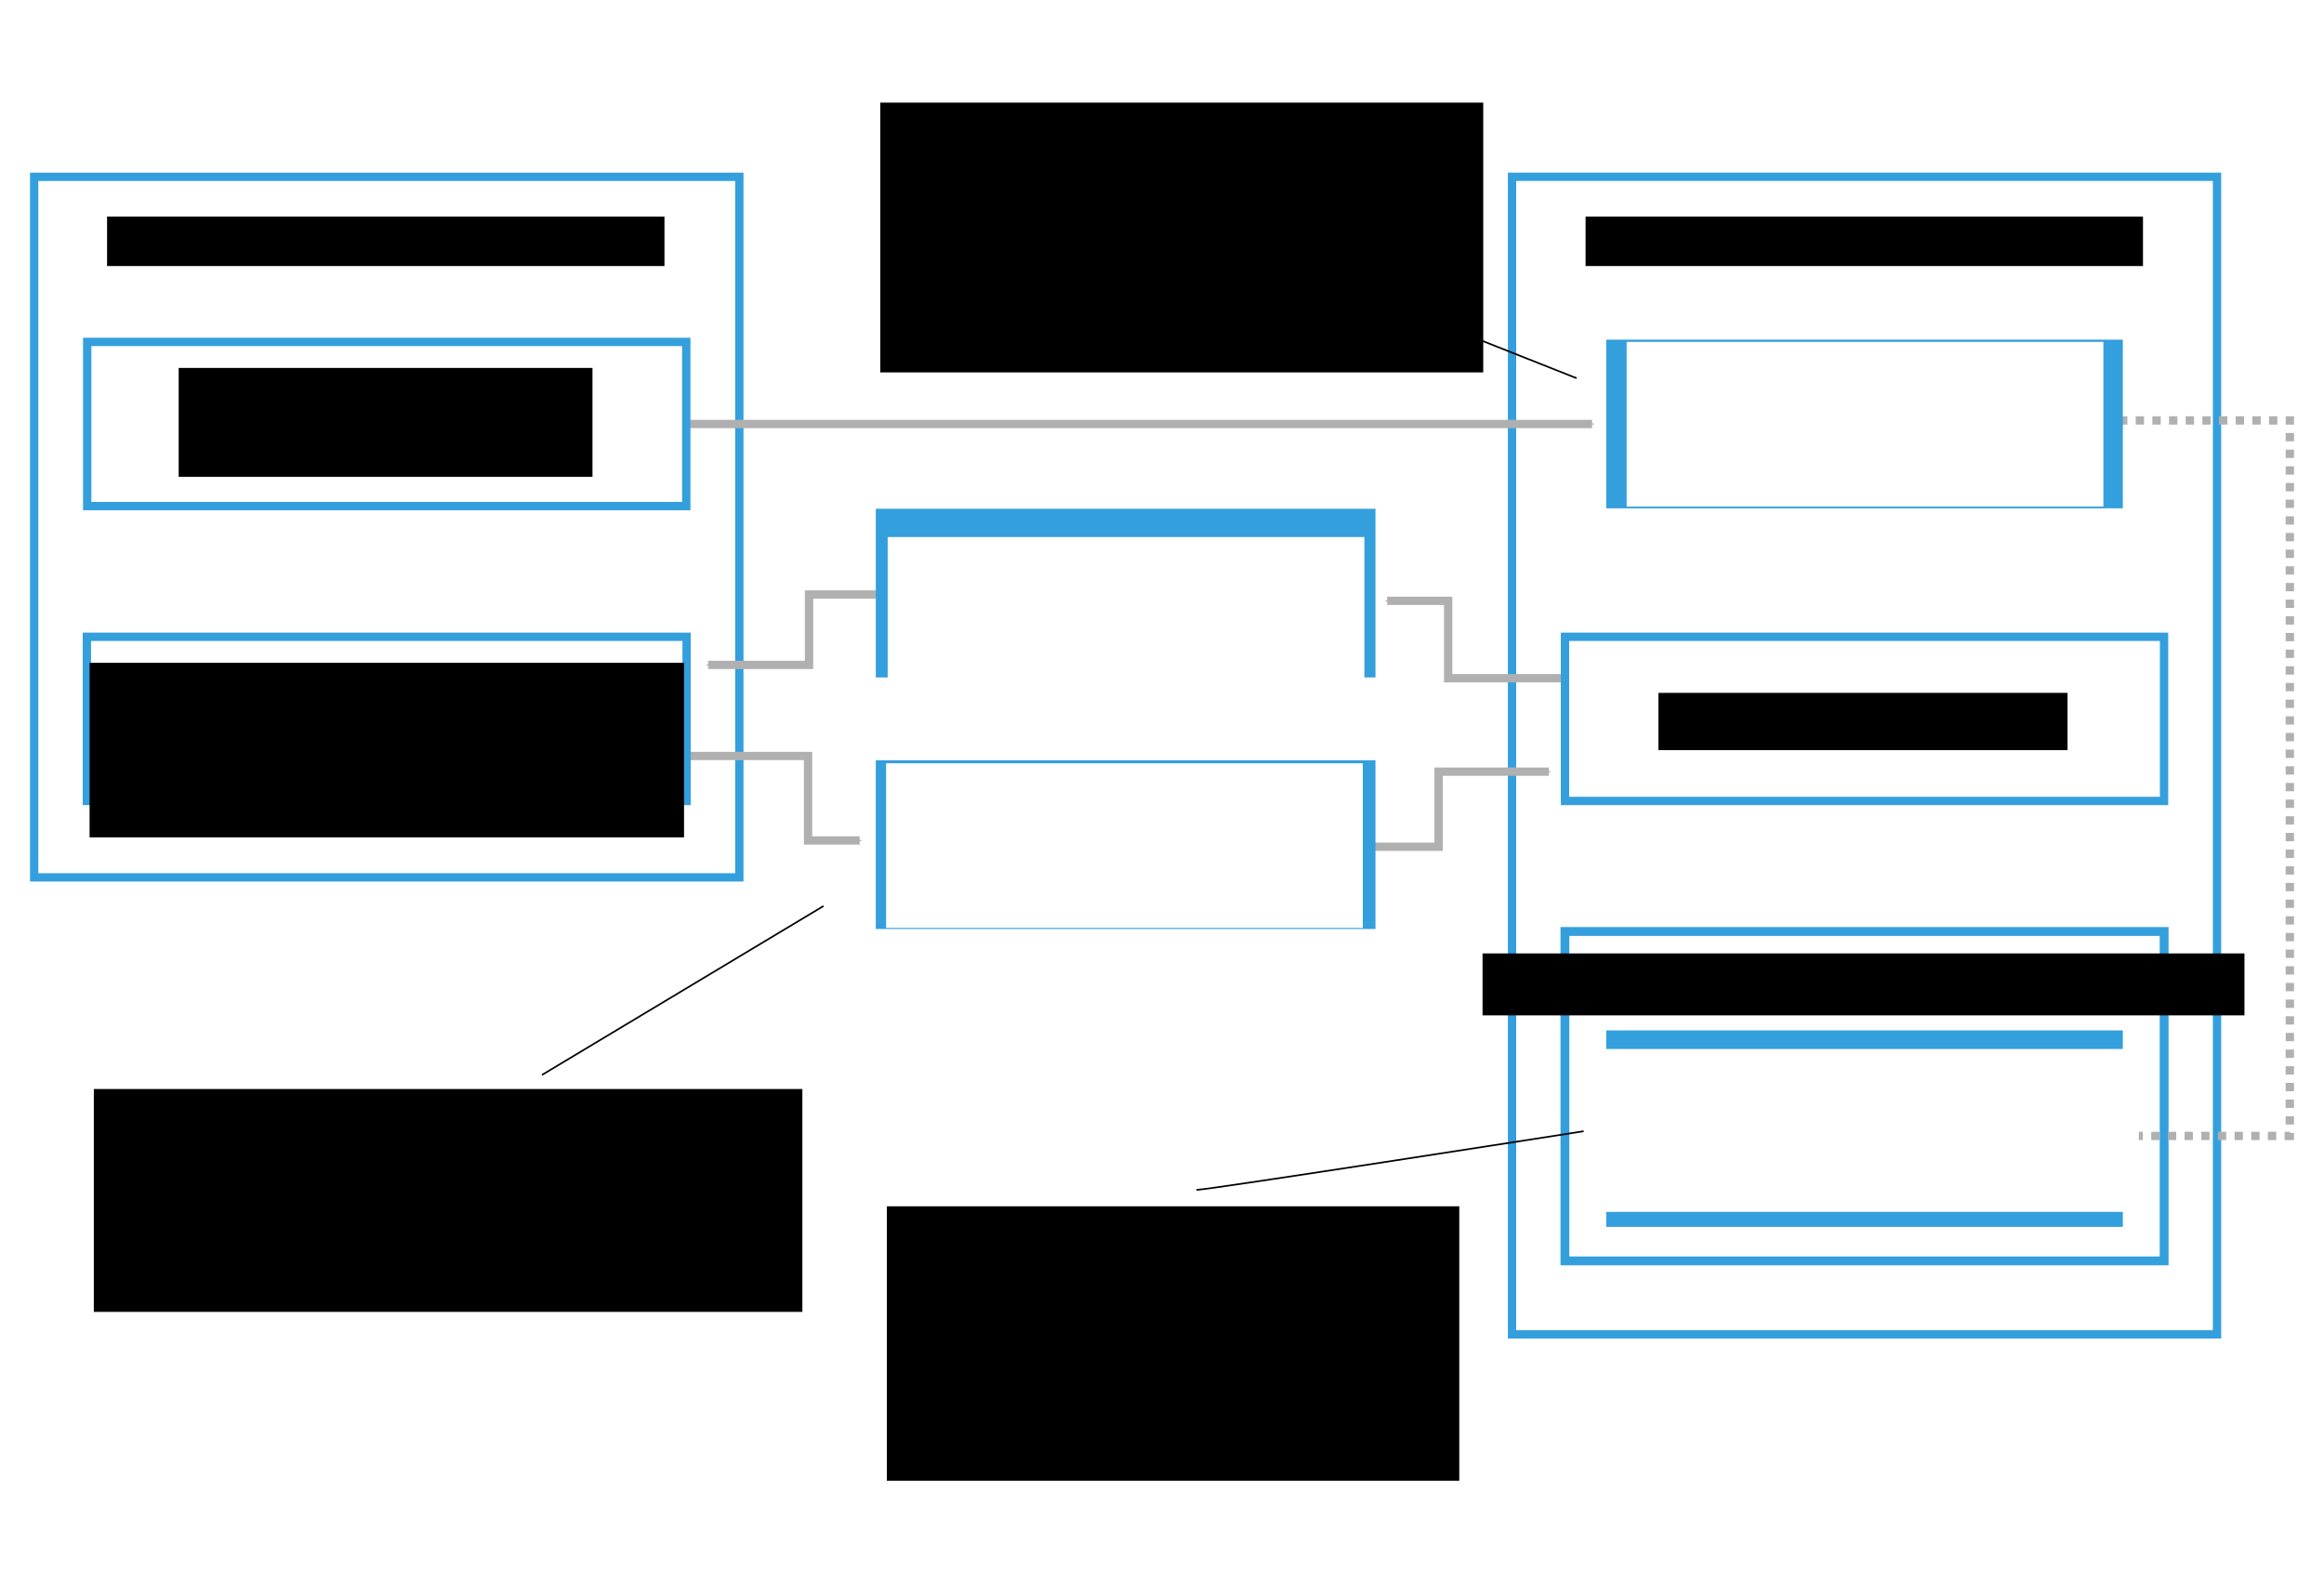 <?xml version="1.0" encoding="UTF-8" standalone="no"?>
<!-- Created with Inkscape (http://www.inkscape.org/) -->

<svg
   xmlns:dc="http://purl.org/dc/elements/1.1/"
   xmlns:cc="http://creativecommons.org/ns#"
   xmlns:rdf="http://www.w3.org/1999/02/22-rdf-syntax-ns#"
   xmlns:svg="http://www.w3.org/2000/svg"
   xmlns="http://www.w3.org/2000/svg"
   xmlns:sodipodi="http://sodipodi.sourceforge.net/DTD/sodipodi-0.dtd"
   xmlns:inkscape="http://www.inkscape.org/namespaces/inkscape"
   width="15.494in"
   height="10.463in"
   viewBox="0 0 1394.439 941.653"
   id="svg2"
   version="1.1"
   inkscape:version="0.91 r13725"
   sodipodi:docname="tpa-institution-associate-edx-id-with-personal-id.svg"
   inkscape:export-filename="/Users/peterdesjardins/work/tpa/edx-documentation/en_us/shared/images/tpa-institution-associate-edx-id-with-personal-id.png"
   inkscape:export-xdpi="59.610001"
   inkscape:export-ydpi="59.610001">
  <defs
     id="defs4">
    <marker
       inkscape:stockid="Arrow1Sstart"
       orient="auto"
       refY="0"
       refX="0"
       id="marker7978"
       style="overflow:visible"
       inkscape:isstock="true">
      <path
         inkscape:connector-curvature="0"
         id="path7980"
         d="M 0,0 5,-5 -12.5,0 5,5 0,0 Z"
         style="fill:#b0b0b0;fill-opacity:1;fill-rule:evenodd;stroke:#b0b0b0;stroke-width:1pt;stroke-opacity:1"
         transform="matrix(0.2,0,0,0.2,1.2,0)" />
    </marker>
    <marker
       inkscape:isstock="true"
       style="overflow:visible"
       id="marker7731"
       refX="0"
       refY="0"
       orient="auto"
       inkscape:stockid="Arrow1Sstart"
       inkscape:collect="always">
      <path
         transform="matrix(0.2,0,0,0.2,1.2,0)"
         style="fill:#b0b0b0;fill-opacity:1;fill-rule:evenodd;stroke:#b0b0b0;stroke-width:1pt;stroke-opacity:1"
         d="M 0,0 5,-5 -12.5,0 5,5 0,0 Z"
         id="path7733"
         inkscape:connector-curvature="0" />
    </marker>
    <marker
       inkscape:stockid="Arrow1Sstart"
       orient="auto"
       refY="0"
       refX="0"
       id="marker7623"
       style="overflow:visible"
       inkscape:isstock="true"
       inkscape:collect="always">
      <path
         inkscape:connector-curvature="0"
         id="path7625"
         d="M 0,0 5,-5 -12.5,0 5,5 0,0 Z"
         style="fill:#b0b0b0;fill-opacity:1;fill-rule:evenodd;stroke:#b0b0b0;stroke-width:1pt;stroke-opacity:1"
         transform="matrix(0.2,0,0,0.2,1.2,0)" />
    </marker>
    <marker
       inkscape:isstock="true"
       style="overflow:visible"
       id="marker7271"
       refX="0"
       refY="0"
       orient="auto"
       inkscape:stockid="Arrow1Sstart"
       inkscape:collect="always">
      <path
         transform="matrix(0.2,0,0,0.2,1.2,0)"
         style="fill:#b0b0b0;fill-opacity:1;fill-rule:evenodd;stroke:#b0b0b0;stroke-width:1pt;stroke-opacity:1"
         d="M 0,0 5,-5 -12.5,0 5,5 0,0 Z"
         id="path7273"
         inkscape:connector-curvature="0" />
    </marker>
    <marker
       inkscape:stockid="Arrow1Sstart"
       orient="auto"
       refY="0"
       refX="0"
       id="marker5901"
       style="overflow:visible"
       inkscape:isstock="true"
       inkscape:collect="always">
      <path
         inkscape:connector-curvature="0"
         id="path5903"
         d="M 0,0 5,-5 -12.5,0 5,5 0,0 Z"
         style="fill:#b0b0b0;fill-opacity:1;fill-rule:evenodd;stroke:#b0b0b0;stroke-width:1pt;stroke-opacity:1"
         transform="matrix(0.2,0,0,0.2,1.2,0)" />
    </marker>
    <marker
       inkscape:stockid="Arrow1Sstart"
       orient="auto"
       refY="0"
       refX="0"
       id="marker5901-4"
       style="overflow:visible"
       inkscape:isstock="true">
      <path
         inkscape:connector-curvature="0"
         id="path5903-4"
         d="M 0,0 5,-5 -12.5,0 5,5 0,0 Z"
         style="fill:#b0b0b0;fill-opacity:1;fill-rule:evenodd;stroke:#b0b0b0;stroke-width:1pt;stroke-opacity:1"
         transform="matrix(0.2,0,0,0.2,1.2,0)" />
    </marker>
    <marker
       inkscape:stockid="Arrow1Sstart"
       orient="auto"
       refY="0"
       refX="0"
       id="marker5901-8"
       style="overflow:visible"
       inkscape:isstock="true">
      <path
         inkscape:connector-curvature="0"
         id="path5903-7"
         d="M 0,0 5,-5 -12.5,0 5,5 0,0 Z"
         style="fill:#b0b0b0;fill-opacity:1;fill-rule:evenodd;stroke:#b0b0b0;stroke-width:1pt;stroke-opacity:1"
         transform="matrix(0.2,0,0,0.2,1.2,0)" />
    </marker>
    <marker
       inkscape:stockid="Arrow1Sstart"
       orient="auto"
       refY="0"
       refX="0"
       id="marker5901-7"
       style="overflow:visible"
       inkscape:isstock="true">
      <path
         inkscape:connector-curvature="0"
         id="path5903-8"
         d="M 0,0 5,-5 -12.5,0 5,5 0,0 Z"
         style="fill:#b0b0b0;fill-opacity:1;fill-rule:evenodd;stroke:#b0b0b0;stroke-width:1pt;stroke-opacity:1"
         transform="matrix(0.2,0,0,0.2,1.2,0)" />
    </marker>
    <marker
       inkscape:stockid="Arrow1Sstart"
       orient="auto"
       refY="0"
       refX="0"
       id="marker5901-72"
       style="overflow:visible"
       inkscape:isstock="true">
      <path
         inkscape:connector-curvature="0"
         id="path5903-9"
         d="M 0,0 5,-5 -12.5,0 5,5 0,0 Z"
         style="fill:#b0b0b0;fill-opacity:1;fill-rule:evenodd;stroke:#b0b0b0;stroke-width:1pt;stroke-opacity:1"
         transform="matrix(0.2,0,0,0.2,1.2,0)" />
    </marker>
    <marker
       inkscape:stockid="Arrow1Sstart"
       orient="auto"
       refY="0"
       refX="0"
       id="marker5901-72-5"
       style="overflow:visible"
       inkscape:isstock="true">
      <path
         inkscape:connector-curvature="0"
         id="path5903-9-6"
         d="M 0,0 5,-5 -12.5,0 5,5 0,0 Z"
         style="fill:#b0b0b0;fill-opacity:1;fill-rule:evenodd;stroke:#b0b0b0;stroke-width:1pt;stroke-opacity:1"
         transform="matrix(0.2,0,0,0.2,1.2,0)" />
    </marker>
    <marker
       inkscape:stockid="Arrow1Sstart"
       orient="auto"
       refY="0"
       refX="0"
       id="marker5901-72-2"
       style="overflow:visible"
       inkscape:isstock="true">
      <path
         inkscape:connector-curvature="0"
         id="path5903-9-0"
         d="M 0,0 5,-5 -12.5,0 5,5 0,0 Z"
         style="fill:#b0b0b0;fill-opacity:1;fill-rule:evenodd;stroke:#b0b0b0;stroke-width:1pt;stroke-opacity:1"
         transform="matrix(0.2,0,0,0.2,1.2,0)" />
    </marker>
    <marker
       inkscape:stockid="Arrow1Sstart"
       orient="auto"
       refY="0"
       refX="0"
       id="marker5901-72-2-6"
       style="overflow:visible"
       inkscape:isstock="true">
      <path
         inkscape:connector-curvature="0"
         id="path5903-9-0-6"
         d="M 0,0 5,-5 -12.5,0 5,5 0,0 Z"
         style="fill:#b0b0b0;fill-opacity:1;fill-rule:evenodd;stroke:#b0b0b0;stroke-width:1pt;stroke-opacity:1"
         transform="matrix(0.2,0,0,0.2,1.2,0)" />
    </marker>
    <marker
       inkscape:stockid="Arrow1Sstart"
       orient="auto"
       refY="0"
       refX="0"
       id="marker5901-75"
       style="overflow:visible"
       inkscape:isstock="true">
      <path
         inkscape:connector-curvature="0"
         id="path5903-2"
         d="M 0,0 5,-5 -12.5,0 5,5 0,0 Z"
         style="fill:#b0b0b0;fill-opacity:1;fill-rule:evenodd;stroke:#b0b0b0;stroke-width:1pt;stroke-opacity:1"
         transform="matrix(0.2,0,0,0.2,1.2,0)" />
    </marker>
    <marker
       inkscape:stockid="Arrow1Sstart"
       orient="auto"
       refY="0"
       refX="0"
       id="marker5901-2"
       style="overflow:visible"
       inkscape:isstock="true">
      <path
         inkscape:connector-curvature="0"
         id="path5903-5"
         d="M 0,0 5,-5 -12.5,0 5,5 0,0 Z"
         style="fill:#b0b0b0;fill-opacity:1;fill-rule:evenodd;stroke:#b0b0b0;stroke-width:1pt;stroke-opacity:1"
         transform="matrix(0.2,0,0,0.2,1.2,0)" />
    </marker>
    <marker
       inkscape:stockid="Arrow1Sstart"
       orient="auto"
       refY="0"
       refX="0"
       id="marker5901-48"
       style="overflow:visible"
       inkscape:isstock="true">
      <path
         inkscape:connector-curvature="0"
         id="path5903-88"
         d="M 0,0 5,-5 -12.5,0 5,5 0,0 Z"
         style="fill:#b0b0b0;fill-opacity:1;fill-rule:evenodd;stroke:#b0b0b0;stroke-width:1pt;stroke-opacity:1"
         transform="matrix(0.2,0,0,0.2,1.2,0)" />
    </marker>
  </defs>
  <sodipodi:namedview
     id="base"
     pagecolor="#ffffff"
     bordercolor="#666666"
     borderopacity="1.0"
     inkscape:pageopacity="0.0"
     inkscape:pageshadow="2"
     inkscape:zoom="0.71036093"
     inkscape:cx="729.17646"
     inkscape:cy="334.45495"
     inkscape:document-units="px"
     inkscape:current-layer="g5516"
     showgrid="false"
     units="in"
     inkscape:window-width="1900"
     inkscape:window-height="1074"
     inkscape:window-x="605"
     inkscape:window-y="194"
     inkscape:window-maximized="0"
     showguides="false"
     fit-margin-top="0.75"
     fit-margin-left="0.2"
     fit-margin-right="0.2"
     fit-margin-bottom="0.75" />
  <g
     inkscape:label="Layer 1"
     inkscape:groupmode="layer"
     id="layer1"
     transform="translate(-304.269,757.094)">
    <g
       id="g6822"
       transform="translate(314.597,-898.308)">
      <rect
         style="fill:none;fill-opacity:1;stroke:#349fdd;stroke-width:5;stroke-miterlimit:4;stroke-dasharray:none;stroke-opacity:1"
         id="rect4469-3"
         width="423"
         height="694.653"
         x="896.92"
         y="247.288" />
      <rect
         style="fill:none;fill-opacity:1;stroke:#349fdd;stroke-width:5;stroke-miterlimit:4;stroke-dasharray:none;stroke-opacity:1"
         id="rect4469-3-6"
         width="423.107"
         height="420.387"
         x="10.171"
         y="247.318" />
      <flowRoot
         transform="translate(-507.62,8.274)"
         style="font-style:normal;font-variant:normal;font-weight:normal;font-stretch:normal;font-size:20px;line-height:125%;font-family:sans-serif;-inkscape-font-specification:'sans-serif, Normal';text-align:center;letter-spacing:0px;word-spacing:0px;writing-mode:lr-tb;text-anchor:middle;fill:#000000;fill-opacity:1;stroke:none;stroke-width:1px;stroke-linecap:butt;stroke-linejoin:miter;stroke-opacity:1"
         id="flowRoot4471-8-6"
         xml:space="preserve"><flowRegion
           id="flowRegion4473-9-2"><rect
             style="text-align:center;text-anchor:middle"
             y="262.903"
             x="561.535"
             height="29.684"
             width="334.449"
             id="rect4475-10-0" /></flowRegion><flowPara
           id="flowPara5184-5-0"
           style="font-size:25px">EdX site</flowPara></flowRoot>      <flowRoot
         transform="translate(379.508,8.274)"
         style="font-style:normal;font-variant:normal;font-weight:normal;font-stretch:normal;font-size:20px;line-height:125%;font-family:sans-serif;-inkscape-font-specification:'sans-serif, Normal';text-align:center;letter-spacing:0px;word-spacing:0px;writing-mode:lr-tb;text-anchor:middle;fill:#000000;fill-opacity:1;stroke:none;stroke-width:1px;stroke-linecap:butt;stroke-linejoin:miter;stroke-opacity:1"
         id="flowRoot4471-8-6-9"
         xml:space="preserve"><flowRegion
           id="flowRegion4473-9-2-4"><rect
             style="text-align:center;text-anchor:middle"
             y="262.903"
             x="561.535"
             height="29.684"
             width="334.449"
             id="rect4475-10-0-9" /></flowRegion><flowPara
           id="flowPara5184-5-0-2"
           style="font-size:25px">Learner Institution</flowPara></flowRoot>      <g
         id="g8157"
         transform="translate(0,26)">
        <path
           inkscape:connector-curvature="0"
           id="path6177"
           d="m 919.03,578.273 -66.164,0 0,45.048 -67.571,0"
           style="fill:none;fill-rule:evenodd;stroke:#b0b0b0;stroke-width:5;stroke-linecap:butt;stroke-linejoin:miter;stroke-miterlimit:4;stroke-dasharray:none;stroke-opacity:1;marker-start:url(#marker5901)" />
        <path
           inkscape:connector-curvature="0"
           id="path7577"
           d="m 822.002,475.745 36.601,0 0,46.455 112.619,0"
           style="fill:none;fill-rule:evenodd;stroke:#b0b0b0;stroke-width:5;stroke-linecap:butt;stroke-linejoin:miter;stroke-miterlimit:4;stroke-dasharray:none;stroke-opacity:1;marker-start:url(#marker7271)" />
        <path
           inkscape:connector-curvature="0"
           id="path7615"
           d="m 414.574,514.213 60.533,0 0,-42.232 91.503,0 0,1.408 -1.408,-1.408 0,0 -2.815,1.408"
           style="fill:none;fill-rule:evenodd;stroke:#b0b0b0;stroke-width:5;stroke-linecap:butt;stroke-linejoin:miter;stroke-miterlimit:4;stroke-dasharray:none;stroke-opacity:1;marker-start:url(#marker7623)" />
        <path
           inkscape:connector-curvature="0"
           id="path7723"
           d="m 505.484,619.557 -30.97,0 0,-50.678 -112.619,0 0,-4.223 -9.219,5.323"
           style="fill:none;fill-rule:evenodd;stroke:#b0b0b0;stroke-width:5;stroke-linecap:butt;stroke-linejoin:miter;stroke-miterlimit:4;stroke-dasharray:none;stroke-opacity:1;marker-start:url(#marker7731)" />
        <g
           transform="translate(-17.195,75.476)"
           id="g5687">
          <g
             id="g5665">
            <g
               transform="translate(-16.046,-290.691)"
               id="g5182">
              <g
                 transform="translate(-4.223,144.997)"
                 id="g5237">
                <rect
                   transform="scale(1,-1)"
                   style="fill:#349fdd;fill-opacity:1"
                   y="-591.944"
                   x="552.628"
                   height="101.21"
                   width="299.817"
                   id="rect4136-2-5-0-3-2-4" />
                <flowRoot
                   transform="translate(-109.793,175.022)"
                   style="font-style:normal;font-variant:normal;font-weight:normal;font-stretch:normal;font-size:20px;line-height:125%;font-family:sans-serif;-inkscape-font-specification:'sans-serif, Normal';text-align:center;letter-spacing:0px;word-spacing:0px;writing-mode:lr-tb;text-anchor:middle;fill:#ffffff;fill-opacity:1;stroke:none;stroke-width:1px;stroke-linecap:butt;stroke-linejoin:miter;stroke-opacity:1"
                   id="flowRoot6131-6-0-2-1-3"
                   xml:space="preserve"><flowRegion
                     id="flowRegion6133-7-1-1-0-7"><rect
                       style="text-align:center;text-anchor:middle;fill:#ffffff;fill-opacity:1"
                       y="332.67"
                       x="669.556"
                       height="98.813"
                       width="286.035"
                       id="rect6135-6-2-2-2-6" /></flowRegion><flowPara
                     id="flowPara4217-9-8-6"
                     style="font-size:25px">GET edX username:</flowPara><flowPara
                     style="font-size:25px"
                     id="flowPara4203-0-5-8">MyEdxAlias</flowPara><flowPara
                     style="font-size:25px"
                     id="flowPara4189-9-1-8" /><flowPara
                     style="font-size:25px"
                     id="flowPara5460-0" /></flowRoot>              </g>
            </g>
            <g
               transform="translate(-20.27,5.257)"
               id="g5301">
              <rect
                 id="rect4136-2-5-0-3-2-4-0"
                 width="299.817"
                 height="101.21"
                 x="552.628"
                 y="-591.944"
                 style="fill:#349fdd;fill-opacity:1"
                 transform="scale(1,-1)" />
              <flowRoot
                 xml:space="preserve"
                 id="flowRoot6131-6-0-2-1-3-3"
                 style="font-style:normal;font-variant:normal;font-weight:normal;font-stretch:normal;font-size:20px;line-height:125%;font-family:sans-serif;-inkscape-font-specification:'sans-serif, Normal';text-align:center;letter-spacing:0px;word-spacing:0px;writing-mode:lr-tb;text-anchor:middle;fill:#ffffff;fill-opacity:1;stroke:none;stroke-width:1px;stroke-linecap:butt;stroke-linejoin:miter;stroke-opacity:1"
                 transform="translate(-110.739,159.824)"><flowRegion
                   id="flowRegion6133-7-1-1-0-7-9"><rect
                     id="rect6135-6-2-2-2-6-1"
                     width="286.035"
                     height="98.813"
                     x="669.556"
                     y="332.67"
                     style="text-align:center;text-anchor:middle;fill:#ffffff;fill-opacity:1" /></flowRegion><flowPara
                   style="font-size:25px"
                   id="flowPara4217-9-8-6-8">Return non-personal identifier</flowPara><flowPara
                   id="flowPara5472-1-5"
                   style="font-size:25px">uri://1234@some.edu</flowPara><flowPara
                   id="flowPara4203-0-5-8-5"
                   style="font-size:25px" /><flowPara
                   id="flowPara4189-9-1-8-2"
                   style="font-size:25px" /><flowPara
                   id="flowPara5460-0-2"
                   style="font-size:25px" /></flowRoot>            </g>
          </g>
        </g>
        <g
           id="g5614-4"
           transform="translate(886.695,162.55)">
          <rect
             style="fill:#ffffff;fill-opacity:1;stroke:#349fdd;stroke-width:5;stroke-miterlimit:4;stroke-dasharray:none;stroke-opacity:1"
             id="rect4469-0-2"
             width="359.451"
             height="98.512"
             x="41.999"
             y="334.789" />
          <flowRoot
             xml:space="preserve"
             id="flowRoot4471-7-9"
             style="font-style:normal;font-variant:normal;font-weight:normal;font-stretch:normal;font-size:20px;line-height:125%;font-family:sans-serif;-inkscape-font-specification:'sans-serif, Normal';text-align:center;letter-spacing:0px;word-spacing:0px;writing-mode:lr-tb;text-anchor:middle;fill:#000000;fill-opacity:1;stroke:none;stroke-width:1px;stroke-linecap:butt;stroke-linejoin:miter;stroke-opacity:1"
             transform="translate(-463.469,105.544)"><flowRegion
               id="flowRegion4473-2-9"><rect
                 id="rect4475-4-3"
                 width="245.475"
                 height="34.353"
                 x="561.535"
                 y="262.903"
                 style="text-align:center;text-anchor:middle" /></flowRegion><flowPara
               style="font-size:25px"
               id="flowPara5184-1-4">REST API client</flowPara></flowRoot>        </g>
        <g
           transform="translate(0,-82)"
           id="g5658">
          <rect
             style="fill:#ffffff;fill-opacity:1;stroke:#349fdd;stroke-width:5;stroke-miterlimit:4;stroke-dasharray:none;stroke-opacity:1"
             id="rect4469-0-5"
             width="359.849"
             height="98.512"
             x="41.8"
             y="579.34" />
          <flowRoot
             xml:space="preserve"
             id="flowRoot4471-7-1"
             style="font-style:normal;font-variant:normal;font-weight:normal;font-stretch:normal;font-size:20px;line-height:125%;font-family:sans-serif;-inkscape-font-specification:'sans-serif, Normal';text-align:center;letter-spacing:0px;word-spacing:0px;writing-mode:lr-tb;text-anchor:middle;fill:#000000;fill-opacity:1;stroke:none;stroke-width:1px;stroke-linecap:butt;stroke-linejoin:miter;stroke-opacity:1"
             transform="translate(-518.117,332.047)"><flowRegion
               id="flowRegion4473-2-2"><rect
                 id="rect4475-4-6"
                 width="356.686"
                 height="104.74"
                 x="561.535"
                 y="262.903"
                 style="text-align:center;text-anchor:middle" /></flowRegion><flowPara
               style="font-size:25px"
               id="flowPara5184-1-2">Third-party authentication ID mapping REST API</flowPara></flowRoot>        </g>
      </g>
      <rect
         style="fill:#ffffff;fill-opacity:1;stroke:#349fdd;stroke-width:5.302;stroke-miterlimit:4;stroke-dasharray:none;stroke-opacity:1"
         id="rect4469-9"
         width="359.547"
         height="197.68"
         x="928.646"
         y="700.166" />
      <path
         style="fill:none;fill-rule:evenodd;stroke:#b0b0b0;stroke-width:5;stroke-linecap:butt;stroke-linejoin:miter;stroke-miterlimit:4;stroke-dasharray:5, 5;stroke-dashoffset:0;stroke-opacity:1"
         d="m 1241.138,393.504 122.473,0 0,429.359 -152.035,0 0,-11.299 0,0"
         id="path7939"
         inkscape:connector-curvature="0" />
      <g
         id="g5470"
         transform="translate(400.792,-136.236)">
        <g
           id="g5516">
          <rect
             id="rect4136-2-5-0-3-2-4-0-6"
             width="310"
             height="101.21"
             x="552.628"
             y="-582.485"
             style="fill:#349fdd;fill-opacity:1"
             transform="scale(1,-1)" />
          <flowRoot
             xml:space="preserve"
             id="flowRoot6131-6-0-2-1-3-3-8"
             style="font-style:normal;font-variant:normal;font-weight:normal;font-stretch:normal;font-size:20px;line-height:125%;font-family:sans-serif;-inkscape-font-specification:'sans-serif, Normal';text-align:center;letter-spacing:0px;word-spacing:0px;writing-mode:lr-tb;text-anchor:middle;fill:#ffffff;fill-opacity:1;stroke:none;stroke-width:1px;stroke-linecap:butt;stroke-linejoin:miter;stroke-opacity:1"
             transform="translate(-104.652,149.938)"
             inkscape:export-xdpi="59.610001"
             inkscape:export-ydpi="59.610001"><flowRegion
               id="flowRegion6133-7-1-1-0-7-9-9"><rect
                 id="rect6135-6-2-2-2-6-1-5"
                 width="286.035"
                 height="98.813"
                 x="669.556"
                 y="332.67"
                 style="text-align:center;text-anchor:middle;fill:#ffffff;fill-opacity:1" /></flowRegion><flowPara
               id="flowPara5472-1-5-3"
               style="font-size:25px">Course score for</flowPara><flowPara
               style="font-size:25px"
               id="flowPara8244">edX username:</flowPara><flowPara
               id="flowPara5468"
               style="font-size:25px">MyEdxAlias</flowPara><flowPara
               id="flowPara4203-0-5-8-5-3"
               style="font-size:25px" /><flowPara
               id="flowPara4189-9-1-8-2-0"
               style="font-size:25px" /><flowPara
               id="flowPara5460-0-2-8"
               style="font-size:25px" /></flowRoot>        </g>
      </g>
      <flowRoot
         xml:space="preserve"
         id="flowRoot4471-4"
         style="font-style:normal;font-variant:normal;font-weight:normal;font-stretch:normal;font-size:20px;line-height:125%;font-family:sans-serif;-inkscape-font-specification:'sans-serif, Normal';text-align:center;letter-spacing:0px;word-spacing:0px;writing-mode:lr-tb;text-anchor:middle;fill:#000000;fill-opacity:1;stroke:none;stroke-width:1px;stroke-linecap:butt;stroke-linejoin:miter;stroke-opacity:1"
         transform="translate(317.694,450.441)"><flowRegion
           id="flowRegion4473-0"><rect
             id="rect4475-2"
             width="457.161"
             height="37.169"
             x="561.535"
             y="262.903"
             style="text-align:center;text-anchor:middle" /></flowRegion><flowPara
           style="font-size:25px"
           id="flowPara5184-37">Institution grade records</flowPara></flowRoot>      <g
         id="g5567"
         transform="translate(0,152.55)">
        <rect
           style="fill:#349fdd;fill-opacity:1"
           y="606.987"
           x="953.42"
           height="117.897"
           width="310"
           id="rect4136-2-5-0-3-2-1" />
        <flowRoot
           transform="translate(274.819,285.471)"
           style="font-style:normal;font-variant:normal;font-weight:normal;font-stretch:normal;font-size:20px;line-height:125%;font-family:sans-serif;-inkscape-font-specification:'sans-serif, Normal';text-align:center;letter-spacing:0px;word-spacing:0px;writing-mode:lr-tb;text-anchor:middle;fill:#ffffff;fill-opacity:1;stroke:none;stroke-width:1px;stroke-linecap:butt;stroke-linejoin:miter;stroke-opacity:1"
           id="flowRoot6131-6-0-2-1-4"
           xml:space="preserve"><flowRegion
             id="flowRegion6133-7-1-1-0-19"><rect
               style="text-align:center;text-anchor:middle;fill:#ffffff;fill-opacity:1"
               y="332.67"
               x="669.556"
               height="97.735"
               width="328.603"
               id="rect6135-6-2-2-2-7" /></flowRegion><flowPara
             id="flowPara4217-9-8-1"
             style="font-size:25px">Name: Jean Smith</flowPara><flowPara
             style="font-size:25px"
             id="flowPara4700">Non-personal identifier:</flowPara><flowPara
             id="flowPara5483"
             style="font-size:25px">uri://1234@some.edu</flowPara><flowPara
             style="font-size:25px"
             id="flowPara4704">Identifier: 5391395224</flowPara><flowPara
             style="font-size:25px"
             id="flowPara4203-0-5-6" /><flowPara
             style="font-size:25px"
             id="flowPara4189-9-1-18" /><flowPara
             style="font-size:25px"
             id="flowPara5460-3" /></flowRoot>      </g>
      <path
         style="fill:none;fill-rule:evenodd;stroke:#b0b0b0;stroke-width:5;stroke-linecap:butt;stroke-linejoin:miter;stroke-miterlimit:4;stroke-dasharray:none;stroke-opacity:1;marker-start:url(#marker7978)"
         d="m 944.961,395.644 -578.579,0"
         id="path7970"
         inkscape:connector-curvature="0" />
      <g
         id="g5614"
         transform="translate(0,11.599)">
        <rect
           y="334.789"
           x="41.999"
           height="98.512"
           width="359.451"
           id="rect4469-0"
           style="fill:#ffffff;fill-opacity:1;stroke:#349fdd;stroke-width:5;stroke-miterlimit:4;stroke-dasharray:none;stroke-opacity:1" />
        <flowRoot
           transform="translate(-464.657,87.496)"
           style="font-style:normal;font-variant:normal;font-weight:normal;font-stretch:normal;font-size:20px;line-height:125%;font-family:sans-serif;-inkscape-font-specification:'sans-serif, Normal';text-align:center;letter-spacing:0px;word-spacing:0px;writing-mode:lr-tb;text-anchor:middle;fill:#000000;fill-opacity:1;stroke:none;stroke-width:1px;stroke-linecap:butt;stroke-linejoin:miter;stroke-opacity:1"
           id="flowRoot4471-7"
           xml:space="preserve"><flowRegion
             id="flowRegion4473-2"><rect
               style="text-align:center;text-anchor:middle"
               y="262.903"
               x="561.535"
               height="65.324"
               width="248.291"
               id="rect4475-4" /></flowRegion><flowPara
             id="flowPara5184-1"
             style="font-size:25px">Course grading report API</flowPara></flowRoot>      </g>
      <flowRoot
         xml:space="preserve"
         id="flowRoot8214"
         style="font-style:normal;font-variant:normal;font-weight:normal;font-stretch:normal;font-size:20px;line-height:125%;font-family:sans-serif;-inkscape-font-specification:'sans-serif, Normal';text-align:start;letter-spacing:0px;word-spacing:0px;writing-mode:lr-tb;text-anchor:start;fill:#000000;fill-opacity:1;stroke:none;stroke-width:1px;stroke-linecap:butt;stroke-linejoin:miter;stroke-opacity:1"
         transform="translate(-334.118,208.258)"><flowRegion
           id="flowRegion8216"><rect
             id="rect8218"
             width="425.136"
             height="133.735"
             x="380.088"
             y="586.45" /></flowRegion><flowPara
           id="flowPara8220"
           style="font-size:25px">The third-party authentication ID mapping API returns the opaque, non-personal identifier that matches an edX username.  </flowPara></flowRoot>      <flowRoot
         xml:space="preserve"
         id="flowRoot8222"
         style="font-style:normal;font-variant:normal;font-weight:normal;font-stretch:normal;font-size:20px;line-height:125%;font-family:sans-serif;-inkscape-font-specification:'sans-serif, Normal';text-align:start;letter-spacing:0px;word-spacing:0px;writing-mode:lr-tb;text-anchor:start;fill:#000000;fill-opacity:1;stroke:none;stroke-width:1px;stroke-linecap:butt;stroke-linejoin:miter;stroke-opacity:1"
         transform="translate(27.962,189.288)"><flowRegion
           id="flowRegion8224"><rect
             id="rect8226"
             width="361.788"
             height="161.89"
             x="489.892"
             y="13.502" /></flowRegion><flowPara
           id="flowPara8228"
           style="font-size:25px">Edx usernames are not known by the institution that maintains personal learner data, such as university grades.</flowPara></flowRoot>      <path
         style="fill:none;fill-rule:evenodd;stroke:#000000;stroke-width:1px;stroke-linecap:butt;stroke-linejoin:miter;stroke-opacity:1"
         d="M 800.517,314.671 935.659,368.165"
         id="path8230"
         inkscape:connector-curvature="0" />
      <path
         style="fill:none;fill-rule:evenodd;stroke:#000000;stroke-width:1px;stroke-linecap:butt;stroke-linejoin:miter;stroke-opacity:1"
         d="M 314.848,786.262 483.776,684.905"
         id="path8232"
         inkscape:connector-curvature="0" />
      <flowRoot
         xml:space="preserve"
         id="flowRoot8234"
         style="font-style:normal;font-variant:normal;font-weight:normal;font-stretch:normal;font-size:25px;line-height:125%;font-family:sans-serif;-inkscape-font-specification:'sans-serif, Normal';text-align:start;letter-spacing:0px;word-spacing:0px;writing-mode:lr-tb;text-anchor:start;fill:#000000;fill-opacity:1;stroke:none;stroke-width:1px;stroke-linecap:butt;stroke-linejoin:miter;stroke-opacity:1"
         transform="translate(-52.571,258.937)"><flowRegion
           id="flowRegion8236"><rect
             id="rect8238"
             width="343.487"
             height="164.705"
             x="574.356"
             y="606.158"
             style="font-size:25px" /></flowRegion><flowPara
           id="flowPara8240">Match an edX username to the opaque, non-personal identifier to associate edX scores with institution records for a learner.</flowPara></flowRoot>      <path
         style="fill:none;fill-rule:evenodd;stroke:#000000;stroke-width:1px;stroke-linecap:butt;stroke-linejoin:miter;stroke-opacity:1"
         d="m 707.606,855.241 c 7.039,0 232.276,-35.193 232.276,-35.193"
         id="path8242"
         inkscape:connector-curvature="0" />
    </g>
  </g>
</svg>

